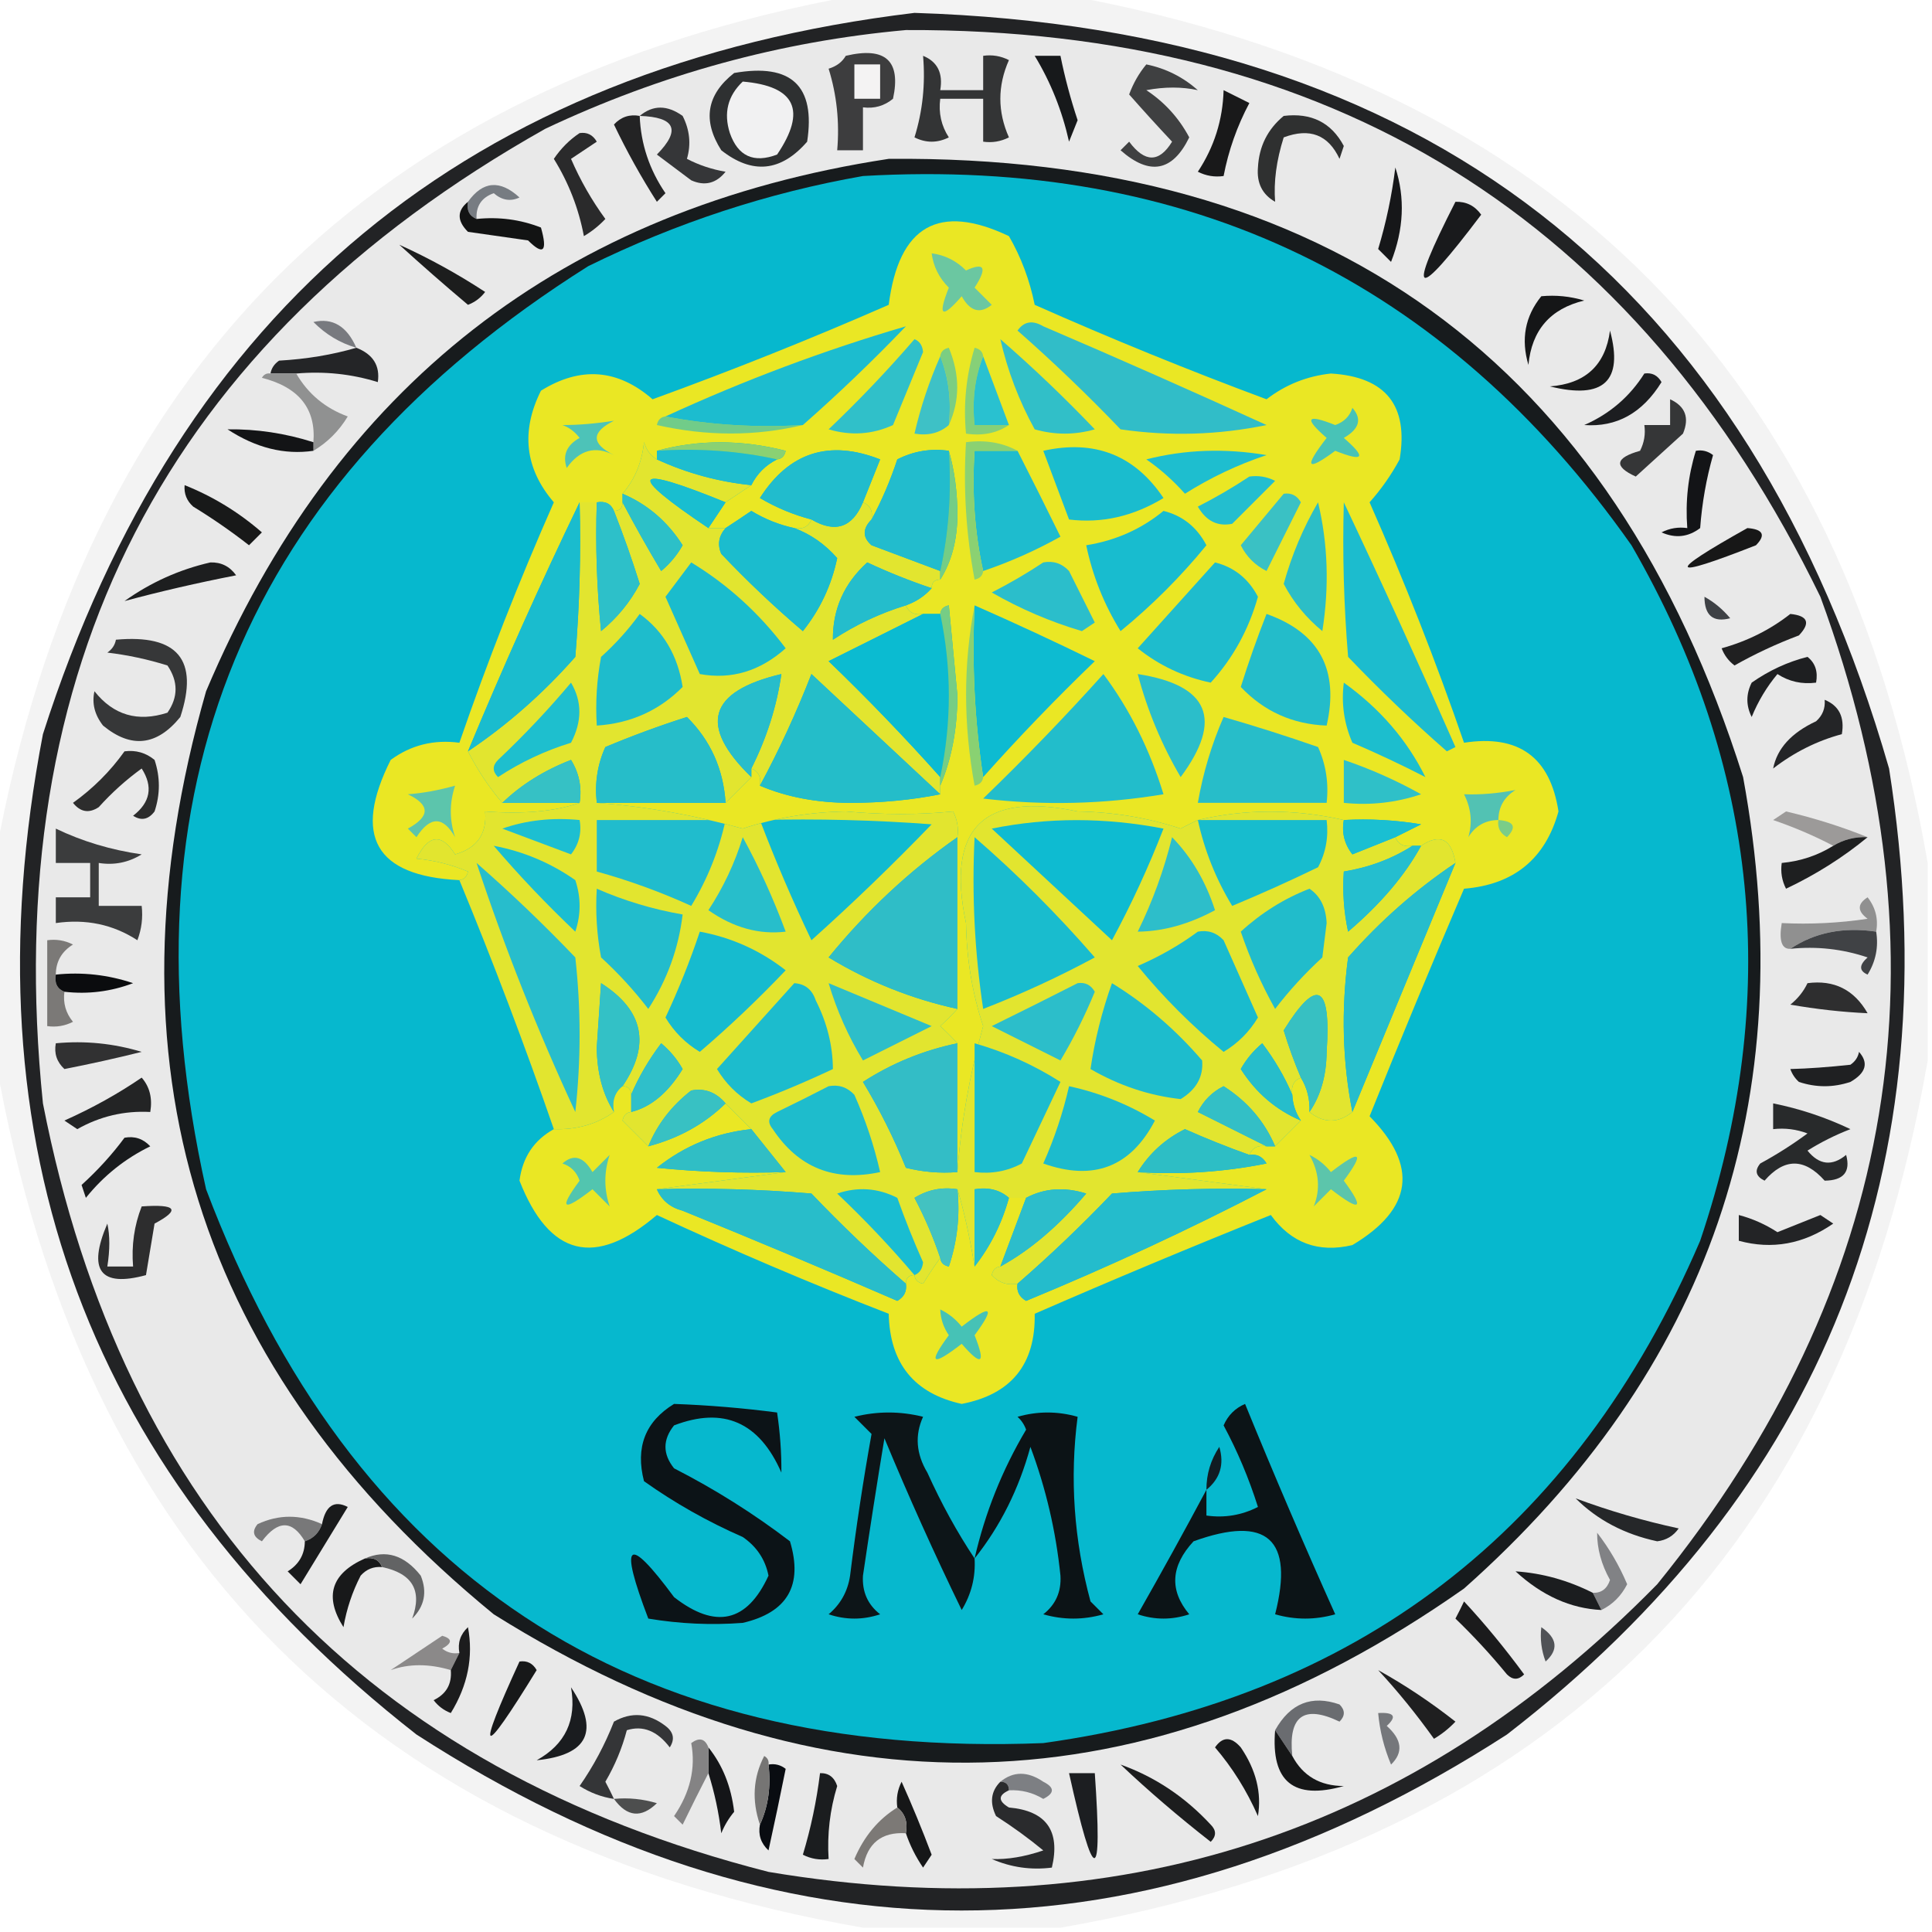 <?xml version="1.0" encoding="UTF-8"?>
<!DOCTYPE svg PUBLIC "-//W3C//DTD SVG 1.1//EN" "http://www.w3.org/Graphics/SVG/1.1/DTD/svg11.dtd">
<svg xmlns="http://www.w3.org/2000/svg" version="1.1" width="225px" height="225px" style="shape-rendering:geometricPrecision; text-rendering:geometricPrecision; image-rendering:optimizeQuality; fill-rule:evenodd; clip-rule:evenodd" xmlns:xlink="http://www.w3.org/1999/xlink">
<g><path style="opacity:0.958" fill="#f3f3f3" d="M 99.5,-0.5 C 107.833,-0.5 116.167,-0.5 124.5,-0.5C 181.291,9.957 214.624,43.624 224.5,100.5C 224.5,108.167 224.5,115.833 224.5,123.5C 214.5,180.833 180.833,214.5 123.5,224.5C 115.833,224.5 108.167,224.5 100.5,224.5C 43.165,214.498 9.498,180.831 -0.5,123.5C -0.5,115.5 -0.5,107.5 -0.5,99.5C 9.842,43.158 43.176,9.824 99.5,-0.5 Z"/></g>
<g><path style="opacity:1" fill="#222325" d="M 106.5,1.5 C 165.809,3.379 203.643,32.712 220,89.5C 227.31,135.928 212.476,173.428 175.5,202C 133.141,229.33 90.808,229.33 48.5,202C 10.318,172.131 -4.182,133.298 5,85.5C 20.909,35.751 54.742,7.751 106.5,1.5 Z"/></g>
<g><path style="opacity:1" fill="#e9e9e9" d="M 105.5,3.5 C 154.988,3.31 190.488,25.31 212,69.5C 227.427,111.524 221.094,149.857 193,184.5C 164.439,213.606 129.939,224.773 89.5,218C 42.48,205.98 14.314,176.147 5,128.5C -0.198,77.724 19.302,39.891 63.5,15C 76.95,8.641 90.95,4.807 105.5,3.5 Z"/></g>
<g><path style="opacity:1" fill="#2a2a2b" d="M 67.5,15.5 C 68.376,15.369 69.043,15.703 69.5,16.5C 68.5,17.167 67.5,17.833 66.5,18.5C 67.58,20.996 68.914,23.329 70.5,25.5C 69.758,26.287 68.925,26.953 68,27.5C 67.394,24.287 66.228,21.287 64.5,18.5C 65.34,17.265 66.34,16.265 67.5,15.5 Z"/></g>
<g><path style="opacity:1" fill="#2f3030" d="M 149.5,13.5 C 152.712,13.106 155.046,14.272 156.5,17C 156.333,17.5 156.167,18 156,18.5C 154.695,15.694 152.528,14.86 149.5,16C 148.652,18.671 148.319,21.171 148.5,23.5C 147.009,22.652 146.342,21.319 146.5,19.5C 146.628,17.045 147.628,15.045 149.5,13.5 Z"/></g>
<g><path style="opacity:1" fill="#19191a" d="M 142.5,10.5 C 143.473,10.987 144.473,11.487 145.5,12C 144.071,14.69 143.071,17.523 142.5,20.5C 141.448,20.649 140.448,20.483 139.5,20C 141.404,17.123 142.404,13.956 142.5,10.5 Z"/></g>
<g><path style="opacity:1" fill="#232324" d="M 74.5,13.5 C 74.629,16.766 75.629,19.766 77.5,22.5C 77.167,22.833 76.833,23.167 76.5,23.5C 74.644,20.591 72.977,17.591 71.5,14.5C 72.325,13.614 73.325,13.281 74.5,13.5 Z"/></g>
<g><path style="opacity:1" fill="#17191b" d="M 120.5,6.5 C 121.5,6.5 122.5,6.5 123.5,6.5C 124.011,9.028 124.678,11.528 125.5,14C 125.167,14.833 124.833,15.667 124.5,16.5C 123.695,12.9 122.362,9.567 120.5,6.5 Z"/></g>
<g><path style="opacity:1" fill="#353638" d="M 74.5,13.5 C 76.035,12.212 77.701,12.212 79.5,13.5C 80.33,15.135 80.497,16.802 80,18.5C 81.399,19.227 82.899,19.727 84.5,20C 83.407,21.365 82.074,21.699 80.5,21C 79.167,20 77.833,19 76.5,18C 79.319,15.131 78.652,13.631 74.5,13.5 Z"/></g>
<g><path style="opacity:1" fill="#2e3031" d="M 85.5,8.5 C 92.163,7.333 94.997,9.999 94,16.5C 90.952,20.009 87.619,20.343 84,17.5C 81.788,14.021 82.288,11.021 85.5,8.5 Z"/></g>
<g><path style="opacity:1" fill="#333435" d="M 107.5,6.5 C 109.176,7.183 109.843,8.517 109.5,10.5C 111.167,10.5 112.833,10.5 114.5,10.5C 114.5,9.167 114.5,7.833 114.5,6.5C 115.552,6.351 116.552,6.517 117.5,7C 116.167,10 116.167,13 117.5,16C 116.552,16.483 115.552,16.649 114.5,16.5C 114.5,14.833 114.5,13.167 114.5,11.5C 112.833,11.5 111.167,11.5 109.5,11.5C 109.286,13.144 109.62,14.644 110.5,16C 109.167,16.667 107.833,16.667 106.5,16C 107.451,12.943 107.784,9.777 107.5,6.5 Z"/></g>
<g><path style="opacity:1" fill="#3f4041" d="M 133.5,7.5 C 135.757,7.962 137.757,8.962 139.5,10.5C 137.634,10.098 135.634,10.098 133.5,10.5C 135.626,11.901 137.293,13.734 138.5,16C 136.555,19.984 133.888,20.484 130.5,17.5C 130.833,17.167 131.167,16.833 131.5,16.5C 133.332,18.957 134.999,18.957 136.5,16.5C 134.769,14.655 133.102,12.822 131.5,11C 131.978,9.697 132.645,8.531 133.5,7.5 Z"/></g>
<g><path style="opacity:1" fill="#f1f1f2" d="M 86.5,9.5 C 92.643,10.026 93.976,12.86 90.5,18C 87.782,19.033 85.949,18.2 85,15.5C 84.252,13.16 84.752,11.16 86.5,9.5 Z"/></g>
<g><path style="opacity:1" fill="#3d3d3e" d="M 98.5,6.5 C 103.123,5.408 104.956,7.075 104,11.5C 102.989,12.337 101.822,12.67 100.5,12.5C 100.5,14.167 100.5,15.833 100.5,17.5C 99.5,17.5 98.5,17.5 97.5,17.5C 97.784,14.223 97.451,11.057 96.5,8C 97.416,7.722 98.082,7.222 98.5,6.5 Z"/></g>
<g><path style="opacity:1" fill="#f4f3f3" d="M 99.5,7.5 C 100.5,7.5 101.5,7.5 102.5,7.5C 102.5,8.833 102.5,10.167 102.5,11.5C 101.5,11.5 100.5,11.5 99.5,11.5C 99.5,10.167 99.5,8.833 99.5,7.5 Z"/></g>
<g><path style="opacity:1" fill="#777c82" d="M 55.5,25.5 C 54.662,25.158 54.328,24.492 54.5,23.5C 56.228,21.076 58.228,20.91 60.5,23C 59.451,23.492 58.451,23.326 57.5,22.5C 56.081,23.005 55.415,24.005 55.5,25.5 Z"/></g>
<g><path style="opacity:1" fill="#161719" d="M 162.5,19.5 C 163.652,23.053 163.485,26.72 162,30.5C 161.5,30 161,29.5 160.5,29C 161.432,25.915 162.099,22.748 162.5,19.5 Z"/></g>
<g><path style="opacity:1" fill="#191a1c" d="M 169.5,23.5 C 170.756,23.461 171.756,23.961 172.5,25C 164.74,35.29 163.74,34.79 169.5,23.5 Z"/></g>
<g><path style="opacity:1" fill="#121313" d="M 54.5,23.5 C 54.328,24.492 54.662,25.158 55.5,25.5C 58.119,25.232 60.619,25.565 63,26.5C 63.788,29.287 63.288,29.787 61.5,28C 59.167,27.667 56.833,27.333 54.5,27C 53.209,25.708 53.209,24.542 54.5,23.5 Z"/></g>
<g><path style="opacity:1" fill="#1c1d1d" d="M 46.5,28.5 C 49.94,30.055 53.273,31.888 56.5,34C 55.975,34.692 55.308,35.192 54.5,35.5C 51.689,33.132 49.023,30.798 46.5,28.5 Z"/></g>
<g><path style="opacity:1" fill="#151617" d="M 179.5,34.5 C 181.199,34.34 182.866,34.507 184.5,35C 180.547,35.953 178.381,38.453 178,42.5C 177.109,39.502 177.609,36.836 179.5,34.5 Z"/></g>
<g><path style="opacity:1" fill="#787a7f" d="M 41.5,40.5 C 39.606,39.952 37.94,38.952 36.5,37.5C 38.733,36.984 40.4,37.984 41.5,40.5 Z"/></g>
<g><path style="opacity:1" fill="#242527" d="M 41.5,40.5 C 43.446,41.254 44.279,42.588 44,44.5C 40.943,43.55 37.777,43.216 34.5,43.5C 33.5,43.5 32.5,43.5 31.5,43.5C 31.611,42.883 31.944,42.383 32.5,42C 35.695,41.819 38.695,41.319 41.5,40.5 Z"/></g>
<g><path style="opacity:1" fill="#181919" d="M 187.5,38.5 C 189.087,44.389 186.754,46.555 180.5,45C 184.641,44.69 186.975,42.523 187.5,38.5 Z"/></g>
<g><path style="opacity:1" fill="#1c1d20" d="M 191.5,43.5 C 192.376,43.369 193.043,43.703 193.5,44.5C 191.276,48.104 188.276,49.77 184.5,49.5C 187.461,48.204 189.794,46.204 191.5,43.5 Z"/></g>
<g><path style="opacity:1" fill="#909191" d="M 31.5,43.5 C 32.5,43.5 33.5,43.5 34.5,43.5C 35.877,45.874 37.877,47.541 40.5,48.5C 39.479,50.188 38.145,51.521 36.5,52.5C 36.5,52.167 36.5,51.833 36.5,51.5C 36.809,47.596 34.809,45.096 30.5,44C 30.728,43.601 31.062,43.435 31.5,43.5 Z"/></g>
<g><path style="opacity:1" fill="#353637" d="M 194.5,46.5 C 196.273,47.314 196.773,48.648 196,50.5C 194.167,52.167 192.333,53.833 190.5,55.5C 187.919,54.32 188.086,53.32 191,52.5C 191.483,51.552 191.649,50.552 191.5,49.5C 192.5,49.5 193.5,49.5 194.5,49.5C 194.5,48.5 194.5,47.5 194.5,46.5 Z"/></g>
<g><path style="opacity:1" fill="#131416" d="M 36.5,51.5 C 36.5,51.833 36.5,52.167 36.5,52.5C 33.124,52.991 29.79,52.158 26.5,50C 29.878,49.953 33.211,50.453 36.5,51.5 Z"/></g>
<g><path style="opacity:1" fill="#131417" d="M 197.5,52.5 C 198.239,52.369 198.906,52.536 199.5,53C 198.718,55.74 198.218,58.574 198,61.5C 196.612,62.554 195.112,62.72 193.5,62C 194.448,61.517 195.448,61.35 196.5,61.5C 196.264,58.392 196.597,55.392 197.5,52.5 Z"/></g>
<g><path style="opacity:1" fill="#181919" d="M 21.5,56.5 C 24.806,57.82 27.806,59.654 30.5,62C 30,62.5 29.5,63 29,63.5C 26.921,61.877 24.754,60.377 22.5,59C 21.748,58.329 21.414,57.496 21.5,56.5 Z"/></g>
<g><path style="opacity:1" fill="#171717" d="M 203.5,61.5 C 205.337,61.639 205.67,62.306 204.5,63.5C 194.25,67.529 193.917,66.863 203.5,61.5 Z"/></g>
<g><path style="opacity:1" fill="#1d1e1f" d="M 24.5,65.5 C 25.756,65.461 26.756,65.961 27.5,67C 22.985,67.882 18.651,68.882 14.5,70C 17.552,67.827 20.885,66.327 24.5,65.5 Z"/></g>
<g><path style="opacity:1" fill="#3e4145" d="M 198.5,69.5 C 199.627,70.122 200.627,70.955 201.5,72C 199.511,72.519 198.511,71.686 198.5,69.5 Z"/></g>
<g><path style="opacity:1" fill="#202021" d="M 208.5,71.5 C 210.549,71.706 210.883,72.539 209.5,74C 206.898,74.977 204.398,76.144 202,77.5C 201.308,76.975 200.808,76.308 200.5,75.5C 203.502,74.666 206.168,73.332 208.5,71.5 Z"/></g>
<g><path style="opacity:1" fill="#1e1f21" d="M 210.5,76.5 C 211.404,77.209 211.737,78.209 211.5,79.5C 209.856,79.713 208.356,79.38 207,78.5C 205.748,80.001 204.748,81.668 204,83.5C 203.333,82.167 203.333,80.833 204,79.5C 206.045,78.073 208.212,77.073 210.5,76.5 Z"/></g>
<g><path style="opacity:1" fill="#363738" d="M 13.5,74.5 C 20.693,73.847 23.193,76.847 21,83.5C 18.271,86.864 15.271,87.197 12,84.5C 11.018,83.241 10.685,81.908 11,80.5C 13.21,83.29 16.044,84.123 19.5,83C 20.76,81.186 20.76,79.353 19.5,77.5C 17.224,76.787 14.891,76.287 12.5,76C 13.056,75.617 13.389,75.117 13.5,74.5 Z"/></g>
<g><path style="opacity:1" fill="#242527" d="M 212.5,81.5 C 214.176,82.183 214.843,83.517 214.5,85.5C 211.619,86.274 208.952,87.607 206.5,89.5C 206.956,87.173 208.623,85.339 211.5,84C 212.252,83.329 212.586,82.496 212.5,81.5 Z"/></g>
<g><path style="opacity:1" fill="#2d2d2d" d="M 14.5,87.5 C 15.822,87.33 16.989,87.663 18,88.5C 18.667,90.5 18.667,92.5 18,94.5C 17.282,95.451 16.449,95.617 15.5,95C 17.515,93.445 17.849,91.611 16.5,89.5C 14.684,90.815 13.018,92.315 11.5,94C 10.365,94.749 9.365,94.583 8.5,93.5C 10.854,91.812 12.854,89.812 14.5,87.5 Z"/></g>
<g><path style="opacity:1" fill="#9c9a99" d="M 217.5,97.5 C 216.041,97.433 214.708,97.766 213.5,98.5C 211.333,97.359 209,96.359 206.5,95.5C 207,95.167 207.5,94.833 208,94.5C 211.356,95.29 214.523,96.29 217.5,97.5 Z"/></g>
<g><path style="opacity:1" fill="#3b3c3d" d="M 6.5,96.5 C 9.586,97.985 12.919,98.985 16.5,99.5C 14.955,100.452 13.288,100.785 11.5,100.5C 11.5,102.167 11.5,103.833 11.5,105.5C 13.167,105.5 14.833,105.5 16.5,105.5C 16.657,106.873 16.49,108.207 16,109.5C 13.174,107.66 10.007,106.994 6.5,107.5C 6.5,106.5 6.5,105.5 6.5,104.5C 7.833,104.5 9.167,104.5 10.5,104.5C 10.5,103.167 10.5,101.833 10.5,100.5C 9.167,100.5 7.833,100.5 6.5,100.5C 6.5,99.167 6.5,97.833 6.5,96.5 Z"/></g>
<g><path style="opacity:1" fill="#1e1f20" d="M 217.5,97.5 C 214.651,99.85 211.485,101.85 208,103.5C 207.517,102.552 207.351,101.552 207.5,100.5C 209.685,100.296 211.685,99.63 213.5,98.5C 214.708,97.766 216.041,97.433 217.5,97.5 Z"/></g>
<g><path style="opacity:1" fill="#909090" d="M 218.5,108.5 C 214.671,107.931 211.337,108.598 208.5,110.5C 207.493,110.548 207.16,109.548 207.5,107.5C 210.85,107.665 214.183,107.498 217.5,107C 216.289,106.107 216.289,105.274 217.5,104.5C 218.429,105.689 218.762,107.022 218.5,108.5 Z"/></g>
<g><path style="opacity:1" fill="#404245" d="M 218.5,108.5 C 218.785,110.288 218.452,111.955 217.5,113.5C 216.494,113.062 216.494,112.396 217.5,111.5C 214.572,110.516 211.572,110.183 208.5,110.5C 211.337,108.598 214.671,107.931 218.5,108.5 Z"/></g>
<g><path style="opacity:1" fill="#7b7977" d="M 6.5,113.5 C 6.328,114.492 6.662,115.158 7.5,115.5C 7.33,116.822 7.663,117.989 8.5,119C 7.552,119.483 6.552,119.649 5.5,119.5C 5.5,116.167 5.5,112.833 5.5,109.5C 6.552,109.351 7.552,109.517 8.5,110C 7.177,110.816 6.511,111.983 6.5,113.5 Z"/></g>
<g><path style="opacity:1" fill="#0b0c0e" d="M 6.5,113.5 C 9.572,113.183 12.572,113.516 15.5,114.5C 12.914,115.48 10.247,115.813 7.5,115.5C 6.662,115.158 6.328,114.492 6.5,113.5 Z"/></g>
<g><path style="opacity:1" fill="#2e2e2f" d="M 210.5,114.5 C 213.599,114.092 215.933,115.259 217.5,118C 214.561,117.868 211.561,117.535 208.5,117C 209.381,116.292 210.047,115.458 210.5,114.5 Z"/></g>
<g><path style="opacity:1" fill="#313132" d="M 6.5,121.5 C 9.898,121.18 13.232,121.513 16.5,122.5C 13.503,123.248 10.503,123.915 7.5,124.5C 6.614,123.675 6.281,122.675 6.5,121.5 Z"/></g>
<g><path style="opacity:1" fill="#1f2022" d="M 216.5,122.5 C 217.645,123.793 217.311,124.959 215.5,126C 213.5,126.667 211.5,126.667 209.5,126C 209.043,125.586 208.709,125.086 208.5,124.5C 210.57,124.448 212.903,124.281 215.5,124C 216.056,123.617 216.389,123.117 216.5,122.5 Z"/></g>
<g><path style="opacity:1" fill="#232425" d="M 16.5,125.5 C 17.434,126.568 17.768,127.901 17.5,129.5C 14.472,129.339 11.639,130.006 9,131.5C 8.5,131.167 8,130.833 7.5,130.5C 10.746,129.049 13.746,127.382 16.5,125.5 Z"/></g>
<g><path style="opacity:1" fill="#171b1d" d="M 103.5,18.5 C 154.517,18.038 187.683,42.038 203,90.5C 209.924,128.143 199.091,159.643 170.5,185C 133.484,211.001 95.817,212.001 57.5,188C 22.803,159.573 11.637,123.74 24,80.5C 39.023,44.963 65.522,24.297 103.5,18.5 Z"/></g>
<g><path style="opacity:1" fill="#06b8ce" d="M 100.5,20.5 C 138.422,18.293 168.256,32.626 190,63.5C 204.876,89.228 207.542,116.228 198,144.5C 183.448,178.392 157.948,197.892 121.5,203C 73.478,204.909 40.977,183.409 24,138.5C 13.64,92.072 28.474,56.239 68.5,31C 78.78,25.939 89.447,22.439 100.5,20.5 Z"/></g>
<g><path style="opacity:1" fill="#e2e52f" d="M 76.5,53.5 C 79.991,55.108 83.658,56.108 87.5,56.5C 86.5,57.167 85.5,57.833 84.5,58.5C 73.535,54.027 72.869,55.027 82.5,61.5C 83.167,61.5 83.833,61.5 84.5,61.5C 83.697,62.423 83.53,63.423 84,64.5C 87.016,67.683 90.182,70.683 93.5,73.5C 95.5,70.999 96.833,68.166 97.5,65C 96.079,63.377 94.412,62.211 92.5,61.5C 93.492,61.672 94.158,61.338 94.5,60.5C 97.267,62.116 99.267,61.449 100.5,58.5C 101.338,58.842 101.672,59.508 101.5,60.5C 100.438,61.575 100.438,62.575 101.5,63.5C 104.188,64.513 106.854,65.513 109.5,66.5C 109.5,66.833 109.5,67.167 109.5,67.5C 108.833,67.5 108.5,67.833 108.5,68.5C 105.965,67.651 103.465,66.651 101,65.5C 98.3,67.946 96.967,70.946 97,74.5C 99.663,72.751 102.497,71.418 105.5,70.5C 105.842,71.338 106.508,71.672 107.5,71.5C 103.894,73.303 100.227,75.136 96.5,77C 101.037,81.369 105.37,85.869 109.5,90.5C 109.5,90.833 109.5,91.167 109.5,91.5C 109.5,91.833 109.5,92.167 109.5,92.5C 104.52,87.855 99.52,83.188 94.5,78.5C 92.73,83.035 90.73,87.368 88.5,91.5C 88.672,90.508 88.338,89.842 87.5,89.5C 89.285,85.954 90.452,82.288 91,78.5C 82.484,80.51 81.317,84.51 87.5,90.5C 86.5,91.5 85.5,92.5 84.5,93.5C 84.246,89.558 82.746,86.225 80,83.5C 76.779,84.528 73.612,85.694 70.5,87C 69.577,89.041 69.244,91.207 69.5,93.5C 75.201,93.924 80.867,94.924 86.5,96.5C 90.312,95.238 94.312,94.571 98.5,94.5C 102.874,94.898 107.04,94.898 111,94.5C 111.483,95.448 111.649,96.448 111.5,97.5C 105.912,101.417 100.912,106.084 96.5,111.5C 101.164,114.332 106.164,116.332 111.5,117.5C 110.909,118.151 110.243,118.818 109.5,119.5C 110.243,120.182 110.909,120.849 111.5,121.5C 107.554,122.315 103.887,123.815 100.5,126C 102.438,129.209 104.105,132.543 105.5,136C 107.473,136.495 109.473,136.662 111.5,136.5C 111.924,130.799 112.924,125.133 114.5,119.5C 113.238,115.687 112.571,111.687 112.5,107.5C 110.167,96.5 114.5,92.167 125.5,94.5C 129.687,94.571 133.687,95.238 137.5,96.5C 138.183,96.137 138.85,95.804 139.5,95.5C 145.067,94.196 150.734,94.196 156.5,95.5C 156.238,96.978 156.571,98.311 157.5,99.5C 159.195,98.826 160.862,98.159 162.5,97.5C 162.842,98.338 163.508,98.672 164.5,98.5C 162.11,100.02 159.443,101.02 156.5,101.5C 156.337,103.857 156.503,106.19 157,108.5C 160.786,105.278 163.62,101.944 165.5,98.5C 167.709,97.024 169.042,97.691 169.5,100.5C 164.928,103.563 160.761,107.23 157,111.5C 156.181,117.681 156.347,123.681 157.5,129.5C 155.833,130.833 154.167,130.833 152.5,129.5C 153.805,127.603 154.471,125.269 154.5,122.5C 155.035,114.603 153.368,113.77 149.5,120C 150.077,121.9 150.744,123.733 151.5,125.5C 150.662,125.842 150.328,126.508 150.5,127.5C 149.625,125.432 148.459,123.432 147,121.5C 145.978,122.354 145.145,123.354 144.5,124.5C 146.259,127.266 148.593,129.266 151.5,130.5C 150.5,131.5 149.5,132.5 148.5,133.5C 147.266,130.593 145.266,128.259 142.5,126.5C 141.167,127.167 140.167,128.167 139.5,129.5C 142.25,130.875 144.916,132.208 147.5,133.5C 146.508,133.328 145.842,133.662 145.5,134.5C 142.989,133.606 140.489,132.606 138,131.5C 135.684,132.65 133.85,134.317 132.5,136.5C 137.5,137.167 142.5,137.833 147.5,138.5C 141.491,138.334 135.491,138.501 129.5,139C 125.964,142.704 122.298,146.204 118.5,149.5C 117.325,149.719 116.325,149.386 115.5,148.5C 115.624,147.893 115.957,147.56 116.5,147.5C 119.944,145.62 123.278,142.786 126.5,139C 123.961,138.204 121.628,138.371 119.5,139.5C 118.833,139.5 118.167,139.5 117.5,139.5C 116.432,138.566 115.099,138.232 113.5,138.5C 113.5,141.5 113.5,144.5 113.5,147.5C 112.909,143.909 112.243,140.909 111.5,138.5C 109.712,138.215 108.045,138.548 106.5,139.5C 107.702,141.78 108.702,144.114 109.5,146.5C 108.842,147.398 108.176,148.398 107.5,149.5C 106.893,149.376 106.56,149.043 106.5,148.5C 105.833,148.5 105.5,148.833 105.5,149.5C 101.702,146.204 98.036,142.704 94.5,139C 88.509,138.501 82.509,138.334 76.5,138.5C 81.5,137.833 86.5,137.167 91.5,136.5C 90.167,134.833 88.833,133.167 87.5,131.5C 86.5,130.5 85.5,129.5 84.5,128.5C 83.399,127.2 82.066,126.7 80.5,127C 78.21,128.777 76.543,130.944 75.5,133.5C 74.548,132.548 73.548,131.548 72.5,130.5C 72.624,129.893 72.957,129.56 73.5,129.5C 75.8,128.934 77.8,127.267 79.5,124.5C 78.855,123.354 78.022,122.354 77,121.5C 75.541,123.432 74.375,125.432 73.5,127.5C 73.5,126.833 73.167,126.5 72.5,126.5C 75.788,121.651 74.955,117.651 70,114.5C 69.833,117 69.667,119.5 69.5,122C 69.525,124.929 70.191,127.429 71.5,129.5C 69.486,130.924 67.152,131.59 64.5,131.5C 61.118,121.734 57.451,112.067 53.5,102.5C 54.043,102.44 54.376,102.107 54.5,101.5C 52.577,100.692 50.577,100.192 48.5,100C 49.917,97.174 51.417,97.007 53,99.5C 55.556,98.781 56.723,97.114 56.5,94.5C 60.949,94.836 64.615,94.503 67.5,93.5C 67.785,91.712 67.452,90.045 66.5,88.5C 63.358,89.72 60.691,91.387 58.5,93.5C 56.972,91.721 55.638,89.721 54.5,87.5C 59.072,84.437 63.239,80.77 67,76.5C 67.499,70.509 67.666,64.509 67.5,58.5C 68.167,58.5 68.833,58.5 69.5,58.5C 69.334,63.511 69.501,68.511 70,73.5C 71.892,71.946 73.392,70.112 74.5,68C 73.591,65.105 72.591,62.272 71.5,59.5C 72.167,59.5 72.5,59.167 72.5,58.5C 73.895,61.142 75.395,63.809 77,66.5C 78.022,65.646 78.855,64.646 79.5,63.5C 77.741,60.734 75.407,58.734 72.5,57.5C 73.93,55.845 74.763,53.845 75,51.5C 75.278,52.416 75.778,53.083 76.5,53.5 Z"/></g>
<g><path style="opacity:1" fill="#33bdc6" d="M 111.5,121.5 C 111.5,126.5 111.5,131.5 111.5,136.5C 109.473,136.662 107.473,136.495 105.5,136C 104.105,132.543 102.438,129.209 100.5,126C 103.887,123.815 107.554,122.315 111.5,121.5 Z"/></g>
<g><path style="opacity:1" fill="#2fbfca" d="M 73.5,129.5 C 73.5,128.833 73.5,128.167 73.5,127.5C 74.375,125.432 75.541,123.432 77,121.5C 78.022,122.354 78.855,123.354 79.5,124.5C 77.8,127.267 75.8,128.934 73.5,129.5 Z"/></g>
<g><path style="opacity:1" fill="#2dbec9" d="M 96.5,114.5 C 100.487,116.159 104.487,117.826 108.5,119.5C 105.842,120.829 103.176,122.162 100.5,123.5C 98.781,120.677 97.447,117.677 96.5,114.5 Z"/></g>
<g><path style="opacity:1" fill="#1cbccd" d="M 92.5,114.5 C 93.75,114.577 94.583,115.244 95,116.5C 96.314,119.089 96.981,121.756 97,124.5C 93.906,125.962 90.739,127.296 87.5,128.5C 85.833,127.5 84.5,126.167 83.5,124.5C 86.522,121.147 89.522,117.813 92.5,114.5 Z"/></g>
<g><path style="opacity:1" fill="#33c1c6" d="M 72.5,126.5 C 71.596,127.209 71.263,128.209 71.5,129.5C 70.191,127.429 69.525,124.929 69.5,122C 69.667,119.5 69.833,117 70,114.5C 74.955,117.651 75.788,121.651 72.5,126.5 Z"/></g>
<g><path style="opacity:1" fill="#16bbcf" d="M 81.5,108.5 C 85.198,109.182 88.531,110.682 91.5,113C 88.318,116.349 84.985,119.516 81.5,122.5C 79.833,121.5 78.5,120.167 77.5,118.5C 79.035,115.222 80.369,111.889 81.5,108.5 Z"/></g>
<g><path style="opacity:1" fill="#27bdcc" d="M 55.5,100.5 C 59.464,103.963 63.298,107.63 67,111.5C 67.667,117.5 67.667,123.5 67,129.5C 62.612,120.056 58.778,110.389 55.5,100.5 Z"/></g>
<g><path style="opacity:1" fill="#22bccc" d="M 69.5,103.5 C 72.704,104.901 76.037,105.901 79.5,106.5C 79.027,110.452 77.694,114.119 75.5,117.5C 73.851,115.35 72.018,113.35 70,111.5C 69.503,108.854 69.336,106.187 69.5,103.5 Z"/></g>
<g><path style="opacity:1" fill="#1abed1" d="M 57.5,98.5 C 60.945,99.149 64.111,100.482 67,102.5C 67.667,104.5 67.667,106.5 67,108.5C 63.58,105.251 60.413,101.917 57.5,98.5 Z"/></g>
<g><path style="opacity:1" fill="#2fbdc7" d="M 111.5,97.5 C 111.5,104.167 111.5,110.833 111.5,117.5C 106.164,116.332 101.164,114.332 96.5,111.5C 100.912,106.084 105.912,101.417 111.5,97.5 Z"/></g>
<g><path style="opacity:1" fill="#27becb" d="M 86.5,97.5 C 88.391,100.957 90.058,104.624 91.5,108.5C 88.402,108.869 85.402,108.036 82.5,106C 84.249,103.337 85.582,100.503 86.5,97.5 Z"/></g>
<g><path style="opacity:1" fill="#10bbd0" d="M 88.5,95.5 C 95.175,95.334 101.842,95.5 108.5,96C 103.985,100.682 99.319,105.182 94.5,109.5C 92.302,104.901 90.302,100.234 88.5,95.5 Z"/></g>
<g><path style="opacity:1" fill="#20bccd" d="M 69.5,95.5 C 74.5,95.5 79.5,95.5 84.5,95.5C 83.734,99.035 82.401,102.369 80.5,105.5C 76.91,103.868 73.243,102.534 69.5,101.5C 69.5,99.5 69.5,97.5 69.5,95.5 Z"/></g>
<g><path style="opacity:1" fill="#eae724" d="M 64.5,131.5 C 67.152,131.59 69.486,130.924 71.5,129.5C 71.263,128.209 71.596,127.209 72.5,126.5C 73.167,126.5 73.5,126.833 73.5,127.5C 73.5,128.167 73.5,128.833 73.5,129.5C 72.957,129.56 72.624,129.893 72.5,130.5C 73.548,131.548 74.548,132.548 75.5,133.5C 79.065,132.558 82.065,130.891 84.5,128.5C 85.5,129.5 86.5,130.5 87.5,131.5C 83.393,131.925 79.726,133.425 76.5,136C 81.489,136.499 86.489,136.666 91.5,136.5C 86.5,137.167 81.5,137.833 76.5,138.5C 77.058,139.79 78.058,140.623 79.5,141C 87.874,144.402 96.207,147.902 104.5,151.5C 105.298,151.043 105.631,150.376 105.5,149.5C 105.5,148.833 105.833,148.5 106.5,148.5C 106.56,149.043 106.893,149.376 107.5,149.5C 108.176,148.398 108.842,147.398 109.5,146.5C 109.56,147.043 109.893,147.376 110.5,147.5C 111.484,144.572 111.817,141.572 111.5,138.5C 112.243,140.909 112.909,143.909 113.5,147.5C 115.343,145.147 116.677,142.48 117.5,139.5C 118.167,139.5 118.833,139.5 119.5,139.5C 118.501,142.162 117.501,144.828 116.5,147.5C 115.957,147.56 115.624,147.893 115.5,148.5C 116.325,149.386 117.325,149.719 118.5,149.5C 118.369,150.376 118.702,151.043 119.5,151.5C 129.14,147.524 138.474,143.191 147.5,138.5C 142.5,137.833 137.5,137.167 132.5,136.5C 137.544,136.827 142.544,136.494 147.5,135.5C 147.043,134.702 146.376,134.369 145.5,134.5C 145.842,133.662 146.508,133.328 147.5,133.5C 147.833,133.5 148.167,133.5 148.5,133.5C 149.5,132.5 150.5,131.5 151.5,130.5C 150.89,129.609 150.557,128.609 150.5,127.5C 150.328,126.508 150.662,125.842 151.5,125.5C 152.234,126.708 152.567,128.041 152.5,129.5C 154.167,130.833 155.833,130.833 157.5,129.5C 161.5,119.833 165.5,110.167 169.5,100.5C 169.042,97.691 167.709,97.024 165.5,98.5C 165.167,98.5 164.833,98.5 164.5,98.5C 163.508,98.672 162.842,98.338 162.5,97.5C 163.473,97.013 164.473,96.513 165.5,96C 162.518,95.502 159.518,95.335 156.5,95.5C 150.734,94.196 145.067,94.196 139.5,95.5C 138.85,95.804 138.183,96.137 137.5,96.5C 133.687,95.238 129.687,94.571 125.5,94.5C 114.5,92.167 110.167,96.5 112.5,107.5C 112.571,111.687 113.238,115.687 114.5,119.5C 112.924,125.133 111.924,130.799 111.5,136.5C 111.5,131.5 111.5,126.5 111.5,121.5C 110.909,120.849 110.243,120.182 109.5,119.5C 110.243,118.818 110.909,118.151 111.5,117.5C 111.5,110.833 111.5,104.167 111.5,97.5C 111.649,96.448 111.483,95.448 111,94.5C 107.04,94.898 102.874,94.898 98.5,94.5C 94.312,94.571 90.312,95.238 86.5,96.5C 80.867,94.924 75.201,93.924 69.5,93.5C 74.5,93.5 79.5,93.5 84.5,93.5C 85.5,92.5 86.5,91.5 87.5,90.5C 87.5,90.167 87.5,89.833 87.5,89.5C 88.338,89.842 88.672,90.508 88.5,91.5C 91.598,92.821 95.098,93.488 99,93.5C 102.683,93.499 106.183,93.165 109.5,92.5C 109.5,92.167 109.5,91.833 109.5,91.5C 110.821,88.402 111.488,84.902 111.5,81C 111.167,77.5 110.833,74 110.5,70.5C 109.893,70.624 109.56,70.957 109.5,71.5C 108.833,71.5 108.167,71.5 107.5,71.5C 106.508,71.672 105.842,71.338 105.5,70.5C 106.71,70.068 107.71,69.401 108.5,68.5C 108.5,67.833 108.833,67.5 109.5,67.5C 110.809,65.429 111.475,62.929 111.5,60C 111.497,57.31 111.164,54.81 110.5,52.5C 108.396,52.201 106.396,52.534 104.5,53.5C 103.67,56.016 102.67,58.35 101.5,60.5C 101.672,59.508 101.338,58.842 100.5,58.5C 101.159,56.862 101.826,55.196 102.5,53.5C 96.563,51.172 91.896,52.672 88.5,58C 90.407,59.122 92.407,59.955 94.5,60.5C 94.158,61.338 93.492,61.672 92.5,61.5C 90.742,61.123 89.075,60.456 87.5,59.5C 86.482,60.193 85.482,60.859 84.5,61.5C 83.833,61.5 83.167,61.5 82.5,61.5C 83.167,60.5 83.833,59.5 84.5,58.5C 85.5,57.833 86.5,57.167 87.5,56.5C 88.167,55.167 89.167,54.167 90.5,53.5C 91.043,53.44 91.376,53.107 91.5,52.5C 86.348,51.186 81.348,51.186 76.5,52.5C 76.5,52.833 76.5,53.167 76.5,53.5C 75.778,53.083 75.278,52.416 75,51.5C 74.763,53.845 73.93,55.845 72.5,57.5C 72.5,57.833 72.5,58.167 72.5,58.5C 72.5,59.167 72.167,59.5 71.5,59.5C 71.158,58.662 70.492,58.328 69.5,58.5C 68.833,58.5 68.167,58.5 67.5,58.5C 62.928,67.984 58.594,77.651 54.5,87.5C 55.638,89.721 56.972,91.721 58.5,93.5C 61.5,93.5 64.5,93.5 67.5,93.5C 64.615,94.503 60.949,94.836 56.5,94.5C 56.723,97.114 55.556,98.781 53,99.5C 51.417,97.007 49.917,97.174 48.5,100C 50.577,100.192 52.577,100.692 54.5,101.5C 54.376,102.107 54.043,102.44 53.5,102.5C 43.716,102.03 41.049,97.363 45.5,88.5C 47.851,86.771 50.518,86.104 53.5,86.5C 56.765,77.044 60.431,67.711 64.5,58.5C 61.134,54.572 60.634,50.238 63,45.5C 67.61,42.636 71.944,42.97 76,46.5C 85.286,43.127 94.453,39.46 103.5,35.5C 104.673,26.285 109.34,23.618 117.5,27.5C 118.919,29.959 119.919,32.625 120.5,35.5C 129.391,39.446 138.391,43.113 147.5,46.5C 149.706,44.801 152.206,43.801 155,43.5C 161.393,43.89 164.059,47.223 163,53.5C 162.028,55.305 160.861,56.972 159.5,58.5C 163.568,67.711 167.235,77.044 170.5,86.5C 176.865,85.512 180.531,88.178 181.5,94.5C 179.968,100.026 176.301,103.026 170.5,103.5C 166.736,112.293 163.069,121.126 159.5,130C 165.21,135.792 164.544,140.792 157.5,145C 153.549,145.941 150.383,144.774 148,141.5C 138.776,145.195 129.609,149.029 120.5,153C 120.612,158.887 117.779,162.387 112,163.5C 106.461,162.281 103.628,158.781 103.5,153C 94.377,149.459 85.377,145.626 76.5,141.5C 69.293,147.659 63.96,146.325 60.5,137.5C 60.852,134.783 62.185,132.783 64.5,131.5 Z"/></g>
<g><path style="opacity:1" fill="#38c1c3" d="M 84.5,128.5 C 82.065,130.891 79.065,132.558 75.5,133.5C 76.543,130.944 78.21,128.777 80.5,127C 82.066,126.7 83.399,127.2 84.5,128.5 Z"/></g>
<g><path style="opacity:1" fill="#33bfc6" d="M 148.5,133.5 C 148.167,133.5 147.833,133.5 147.5,133.5C 144.916,132.208 142.25,130.875 139.5,129.5C 140.167,128.167 141.167,127.167 142.5,126.5C 145.266,128.259 147.266,130.593 148.5,133.5 Z"/></g>
<g><path style="opacity:1" fill="#1cbbcd" d="M 124.5,126.5 C 128.035,127.265 131.369,128.599 134.5,130.5C 131.674,135.913 127.341,137.579 121.5,135.5C 122.801,132.573 123.801,129.573 124.5,126.5 Z"/></g>
<g><path style="opacity:1" fill="#1ebccc" d="M 96.5,126.5 C 97.675,126.281 98.675,126.614 99.5,127.5C 100.801,130.427 101.801,133.427 102.5,136.5C 97.145,137.655 92.978,135.988 90,131.5C 89.312,130.668 89.479,130.002 90.5,129.5C 92.604,128.481 94.604,127.481 96.5,126.5 Z"/></g>
<g><path style="opacity:1" fill="#26bdcb" d="M 150.5,127.5 C 150.557,128.609 150.89,129.609 151.5,130.5C 148.593,129.266 146.259,127.266 144.5,124.5C 145.145,123.354 145.978,122.354 147,121.5C 148.459,123.432 149.625,125.432 150.5,127.5 Z"/></g>
<g><path style="opacity:1" fill="#1cbcce" d="M 113.5,121.5 C 117.053,122.517 120.386,124.017 123.5,126C 122.004,129.149 120.504,132.316 119,135.5C 117.301,136.406 115.467,136.739 113.5,136.5C 113.5,131.5 113.5,126.5 113.5,121.5 Z"/></g>
<g><path style="opacity:1" fill="#37c0c2" d="M 152.5,129.5 C 152.567,128.041 152.234,126.708 151.5,125.5C 150.744,123.733 150.077,121.9 149.5,120C 153.368,113.77 155.035,114.603 154.5,122.5C 154.471,125.269 153.805,127.603 152.5,129.5 Z"/></g>
<g><path style="opacity:1" fill="#1dbccd" d="M 129.5,114.5 C 133.402,116.893 136.902,119.893 140,123.5C 140.163,125.387 139.329,126.887 137.5,128C 133.834,127.597 130.334,126.43 127,124.5C 127.484,121.161 128.317,117.827 129.5,114.5 Z"/></g>
<g><path style="opacity:1" fill="#2cbeca" d="M 125.5,114.5 C 126.376,114.369 127.043,114.702 127.5,115.5C 126.352,118.289 125.019,120.956 123.5,123.5C 120.824,122.162 118.158,120.829 115.5,119.5C 118.927,117.816 122.261,116.149 125.5,114.5 Z"/></g>
<g><path style="opacity:1" fill="#19bbce" d="M 139.5,108.5 C 140.675,108.281 141.675,108.614 142.5,109.5C 143.833,112.5 145.167,115.5 146.5,118.5C 145.5,120.167 144.167,121.5 142.5,122.5C 138.833,119.5 135.5,116.167 132.5,112.5C 135.05,111.396 137.383,110.063 139.5,108.5 Z"/></g>
<g><path style="opacity:1" fill="#26bdcc" d="M 169.5,100.5 C 165.5,110.167 161.5,119.833 157.5,129.5C 156.347,123.681 156.181,117.681 157,111.5C 160.761,107.23 164.928,103.563 169.5,100.5 Z"/></g>
<g><path style="opacity:1" fill="#21bccb" d="M 152.5,103.5 C 153.748,104.334 154.415,105.667 154.5,107.5C 154.333,108.833 154.167,110.167 154,111.5C 151.982,113.35 150.149,115.35 148.5,117.5C 146.897,114.627 145.564,111.627 144.5,108.5C 146.892,106.309 149.558,104.642 152.5,103.5 Z"/></g>
<g><path style="opacity:1" fill="#24becf" d="M 164.5,98.5 C 164.833,98.5 165.167,98.5 165.5,98.5C 163.62,101.944 160.786,105.278 157,108.5C 156.503,106.19 156.337,103.857 156.5,101.5C 159.443,101.02 162.11,100.02 164.5,98.5 Z"/></g>
<g><path style="opacity:1" fill="#2dbeca" d="M 136.5,97.5 C 138.753,99.817 140.42,102.65 141.5,106C 138.465,107.637 135.465,108.47 132.5,108.5C 134.234,104.963 135.568,101.296 136.5,97.5 Z"/></g>
<g><path style="opacity:1" fill="#19bcce" d="M 113.5,97.5 C 118.479,101.812 123.146,106.479 127.5,111.5C 123.317,113.757 118.984,115.757 114.5,117.5C 113.503,110.866 113.17,104.2 113.5,97.5 Z"/></g>
<g><path style="opacity:1" fill="#7acd88" d="M 174.5,95.5 C 176.337,95.639 176.67,96.306 175.5,97.5C 174.702,97.043 174.369,96.376 174.5,95.5 Z"/></g>
<g><path style="opacity:1" fill="#17bcce" d="M 139.5,95.5 C 144.5,95.5 149.5,95.5 154.5,95.5C 154.739,97.467 154.406,99.3 153.5,101C 150.209,102.597 146.875,104.097 143.5,105.5C 141.605,102.379 140.272,99.046 139.5,95.5 Z"/></g>
<g><path style="opacity:1" fill="#0ebbd1" d="M 115.5,96.5 C 122.011,95.182 128.678,95.182 135.5,96.5C 133.769,100.962 131.769,105.295 129.5,109.5C 124.813,105.145 120.146,100.812 115.5,96.5 Z"/></g>
<g><path style="opacity:1" fill="#1abfd2" d="M 156.5,95.5 C 159.518,95.335 162.518,95.502 165.5,96C 164.473,96.513 163.473,97.013 162.5,97.5C 160.862,98.159 159.195,98.826 157.5,99.5C 156.571,98.311 156.238,96.978 156.5,95.5 Z"/></g>
<g><path style="opacity:1" fill="#1dbfd1" d="M 58.5,96.5 C 61.287,95.523 64.287,95.19 67.5,95.5C 67.762,96.978 67.429,98.311 66.5,99.5C 63.812,98.487 61.146,97.487 58.5,96.5 Z"/></g>
<g><path style="opacity:1" fill="#52c2b3" d="M 174.5,95.5 C 172.983,95.511 171.816,96.177 171,97.5C 171.497,95.802 171.33,94.135 170.5,92.5C 172.421,92.57 174.421,92.404 176.5,92C 175.177,92.816 174.511,93.983 174.5,95.5 Z"/></g>
<g><path style="opacity:1" fill="#5cc5ac" d="M 47.5,92.5 C 49.208,92.377 51.041,92.044 53,91.5C 52.333,93.5 52.333,95.5 53,97.5C 51.598,95.027 50.098,95.027 48.5,97.5C 48.167,97.167 47.833,96.833 47.5,96.5C 50.106,95.076 50.106,93.743 47.5,92.5 Z"/></g>
<g><path style="opacity:1" fill="#2fc0c8" d="M 156.5,88.5 C 159.601,89.549 162.601,90.882 165.5,92.5C 162.572,93.484 159.572,93.817 156.5,93.5C 156.5,91.833 156.5,90.167 156.5,88.5 Z"/></g>
<g><path style="opacity:1" fill="#36c1c5" d="M 67.5,93.5 C 64.5,93.5 61.5,93.5 58.5,93.5C 60.691,91.387 63.358,89.72 66.5,88.5C 67.452,90.045 67.785,91.712 67.5,93.5 Z"/></g>
<g><path style="opacity:1" fill="#1ebfce" d="M 66.5,79.5 C 67.797,81.693 67.797,84.027 66.5,86.5C 63.47,87.432 60.637,88.765 58,90.5C 57.333,89.833 57.333,89.167 58,88.5C 61.038,85.631 63.871,82.631 66.5,79.5 Z"/></g>
<g><path style="opacity:1" fill="#27bdc9" d="M 142.5,83.5 C 146.168,84.555 149.835,85.722 153.5,87C 154.423,89.041 154.756,91.207 154.5,93.5C 149.5,93.5 144.5,93.5 139.5,93.5C 140.099,90.037 141.099,86.704 142.5,83.5 Z"/></g>
<g><path style="opacity:1" fill="#26bdc9" d="M 84.5,93.5 C 79.5,93.5 74.5,93.5 69.5,93.5C 69.244,91.207 69.577,89.041 70.5,87C 73.612,85.694 76.779,84.528 80,83.5C 82.746,86.225 84.246,89.558 84.5,93.5 Z"/></g>
<g><path style="opacity:1" fill="#1cbece" d="M 156.5,79.5 C 160.702,82.516 163.869,86.183 166,90.5C 163.227,89.074 160.393,87.74 157.5,86.5C 156.526,84.257 156.192,81.924 156.5,79.5 Z"/></g>
<g><path style="opacity:1" fill="#2bbeca" d="M 132.5,78.5 C 140.812,79.788 142.479,83.788 137.5,90.5C 135.287,86.738 133.62,82.738 132.5,78.5 Z"/></g>
<g><path style="opacity:1" fill="#22bdcb" d="M 128.5,78.5 C 131.56,82.597 133.893,87.264 135.5,92.5C 128.524,93.664 121.524,93.831 114.5,93C 119.37,88.298 124.037,83.465 128.5,78.5 Z"/></g>
<g><path style="opacity:1" fill="#24bdc9" d="M 109.5,92.5 C 106.183,93.165 102.683,93.499 99,93.5C 95.098,93.488 91.598,92.821 88.5,91.5C 90.73,87.368 92.73,83.035 94.5,78.5C 99.52,83.188 104.52,87.855 109.5,92.5 Z"/></g>
<g><path style="opacity:1" fill="#27bdcb" d="M 87.5,89.5 C 87.5,89.833 87.5,90.167 87.5,90.5C 81.317,84.51 82.484,80.51 91,78.5C 90.452,82.288 89.285,85.954 87.5,89.5 Z"/></g>
<g><path style="opacity:1" fill="#23bcca" d="M 147.5,71.5 C 153.651,73.677 155.984,78.01 154.5,84.5C 150.534,84.349 147.2,82.849 144.5,80C 145.409,77.105 146.409,74.272 147.5,71.5 Z"/></g>
<g><path style="opacity:1" fill="#1ebccc" d="M 74.5,71.5 C 77.266,73.51 78.933,76.343 79.5,80C 76.775,82.746 73.442,84.246 69.5,84.5C 69.336,81.813 69.503,79.146 70,76.5C 71.707,74.963 73.207,73.296 74.5,71.5 Z"/></g>
<g><path style="opacity:1" fill="#0dbbd1" d="M 113.5,70.5 C 118.214,72.571 122.881,74.738 127.5,77C 122.963,81.369 118.63,85.869 114.5,90.5C 113.509,84.021 113.176,77.354 113.5,70.5 Z"/></g>
<g><path style="opacity:1" fill="#0bbbd1" d="M 107.5,71.5 C 108.167,71.5 108.833,71.5 109.5,71.5C 110.833,77.833 110.833,84.167 109.5,90.5C 105.37,85.869 101.037,81.369 96.5,77C 100.227,75.136 103.894,73.303 107.5,71.5 Z"/></g>
<g><path style="opacity:1" fill="#76cd85" d="M 109.5,71.5 C 109.56,70.957 109.893,70.624 110.5,70.5C 110.833,74 111.167,77.5 111.5,81C 111.488,84.902 110.821,88.402 109.5,91.5C 109.5,91.167 109.5,90.833 109.5,90.5C 110.833,84.167 110.833,77.833 109.5,71.5 Z"/></g>
<g><path style="opacity:1" fill="#89d172" d="M 113.5,70.5 C 113.176,77.354 113.509,84.021 114.5,90.5C 114.44,91.043 114.107,91.376 113.5,91.5C 112.181,84.344 112.181,77.344 113.5,70.5 Z"/></g>
<g><path style="opacity:1" fill="#1ebccd" d="M 141.5,65.5 C 143.729,66.055 145.395,67.389 146.5,69.5C 145.43,73.312 143.596,76.645 141,79.5C 137.834,78.833 135,77.5 132.5,75.5C 135.522,72.147 138.522,68.813 141.5,65.5 Z"/></g>
<g><path style="opacity:1" fill="#1abccd" d="M 80.5,65.5 C 84.75,68.079 88.417,71.412 91.5,75.5C 88.507,78.169 85.174,79.169 81.5,78.5C 80.167,75.5 78.833,72.5 77.5,69.5C 78.524,68.148 79.524,66.815 80.5,65.5 Z"/></g>
<g><path style="opacity:1" fill="#24bdcc" d="M 108.5,68.5 C 107.71,69.401 106.71,70.068 105.5,70.5C 102.497,71.418 99.663,72.751 97,74.5C 96.967,70.946 98.3,67.946 101,65.5C 103.465,66.651 105.965,67.651 108.5,68.5 Z"/></g>
<g><path style="opacity:1" fill="#2bbecb" d="M 121.5,65.5 C 122.675,65.281 123.675,65.614 124.5,66.5C 125.5,68.5 126.5,70.5 127.5,72.5C 127,72.833 126.5,73.167 126,73.5C 122.326,72.413 118.826,70.913 115.5,69C 117.618,67.918 119.618,66.751 121.5,65.5 Z"/></g>
<g><path style="opacity:1" fill="#1cbcce" d="M 156.5,58.5 C 160.913,67.835 165.246,77.335 169.5,87C 169.167,87.167 168.833,87.333 168.5,87.5C 164.515,84.016 160.682,80.349 157,76.5C 156.501,70.509 156.334,64.509 156.5,58.5 Z"/></g>
<g><path style="opacity:1" fill="#2cbec6" d="M 153.5,58.5 C 154.65,63.316 154.816,68.316 154,73.5C 152.108,71.946 150.608,70.112 149.5,68C 150.435,64.635 151.768,61.468 153.5,58.5 Z"/></g>
<g><path style="opacity:1" fill="#1abcce" d="M 67.5,58.5 C 67.666,64.509 67.499,70.509 67,76.5C 63.239,80.77 59.072,84.437 54.5,87.5C 58.594,77.651 62.928,67.984 67.5,58.5 Z"/></g>
<g><path style="opacity:1" fill="#18bccf" d="M 135.5,59.5 C 137.729,60.055 139.395,61.389 140.5,63.5C 137.5,67.167 134.167,70.5 130.5,73.5C 128.579,70.404 127.246,67.07 126.5,63.5C 129.912,62.958 132.912,61.625 135.5,59.5 Z"/></g>
<g><path style="opacity:1" fill="#1bbcce" d="M 92.5,61.5 C 94.412,62.211 96.079,63.377 97.5,65C 96.833,68.166 95.5,70.999 93.5,73.5C 90.182,70.683 87.016,67.683 84,64.5C 83.53,63.423 83.697,62.423 84.5,61.5C 85.482,60.859 86.482,60.193 87.5,59.5C 89.075,60.456 90.742,61.123 92.5,61.5 Z"/></g>
<g><path style="opacity:1" fill="#2dc0c9" d="M 69.5,58.5 C 70.492,58.328 71.158,58.662 71.5,59.5C 72.591,62.272 73.591,65.105 74.5,68C 73.392,70.112 71.892,71.946 70,73.5C 69.501,68.511 69.334,63.511 69.5,58.5 Z"/></g>
<g><path style="opacity:1" fill="#3ac1c4" d="M 149.5,57.5 C 150.376,57.369 151.043,57.703 151.5,58.5C 150.162,61.176 148.829,63.842 147.5,66.5C 146.167,65.833 145.167,64.833 144.5,63.5C 146.19,61.481 147.856,59.481 149.5,57.5 Z"/></g>
<g><path style="opacity:1" fill="#2cc0c8" d="M 72.5,58.5 C 72.5,58.167 72.5,57.833 72.5,57.5C 75.407,58.734 77.741,60.734 79.5,63.5C 78.855,64.646 78.022,65.646 77,66.5C 75.395,63.809 73.895,61.142 72.5,58.5 Z"/></g>
<g><path style="opacity:1" fill="#23becf" d="M 145.5,55.5 C 146.552,55.35 147.552,55.517 148.5,56C 146.833,57.667 145.167,59.333 143.5,61C 141.799,61.345 140.466,60.678 139.5,59C 141.618,57.918 143.618,56.751 145.5,55.5 Z"/></g>
<g><path style="opacity:1" fill="#19bed0" d="M 84.5,58.5 C 83.833,59.5 83.167,60.5 82.5,61.5C 72.869,55.027 73.535,54.027 84.5,58.5 Z"/></g>
<g><path style="opacity:1" fill="#1ebecf" d="M 133.5,53.5 C 137.981,52.352 142.648,52.185 147.5,53C 144.145,54.118 140.978,55.618 138,57.5C 136.629,55.959 135.129,54.625 133.5,53.5 Z"/></g>
<g><path style="opacity:1" fill="#1abcce" d="M 121.5,52.5 C 127.485,51.169 132.151,53.002 135.5,58C 131.968,60.139 128.302,60.973 124.5,60.5C 123.487,57.812 122.487,55.146 121.5,52.5 Z"/></g>
<g><path style="opacity:1" fill="#1ebcce" d="M 118.5,52.5 C 120.147,55.729 121.814,59.063 123.5,62.5C 120.605,64.115 117.605,65.448 114.5,66.5C 113.514,62.03 113.181,57.363 113.5,52.5C 115.167,52.5 116.833,52.5 118.5,52.5 Z"/></g>
<g><path style="opacity:1" fill="#8bd172" d="M 118.5,52.5 C 116.833,52.5 115.167,52.5 113.5,52.5C 113.181,57.363 113.514,62.03 114.5,66.5C 114.44,67.043 114.107,67.376 113.5,67.5C 112.505,62.208 112.172,56.875 112.5,51.5C 114.735,51.205 116.735,51.539 118.5,52.5 Z"/></g>
<g><path style="opacity:1" fill="#22bccd" d="M 110.5,52.5 C 110.819,57.363 110.486,62.03 109.5,66.5C 106.854,65.513 104.188,64.513 101.5,63.5C 100.438,62.575 100.438,61.575 101.5,60.5C 102.67,58.35 103.67,56.016 104.5,53.5C 106.396,52.534 108.396,52.201 110.5,52.5 Z"/></g>
<g><path style="opacity:1" fill="#21bccd" d="M 100.5,58.5 C 99.267,61.449 97.267,62.116 94.5,60.5C 92.407,59.955 90.407,59.122 88.5,58C 91.896,52.672 96.563,51.172 102.5,53.5C 101.826,55.196 101.159,56.862 100.5,58.5 Z"/></g>
<g><path style="opacity:1" fill="#1ebdcf" d="M 76.5,53.5 C 76.5,53.167 76.5,52.833 76.5,52.5C 81.363,52.181 86.03,52.514 90.5,53.5C 89.167,54.167 88.167,55.167 87.5,56.5C 83.658,56.108 79.991,55.108 76.5,53.5 Z"/></g>
<g><path style="opacity:1" fill="#74cd86" d="M 110.5,52.5 C 111.164,54.81 111.497,57.31 111.5,60C 111.475,62.929 110.809,65.429 109.5,67.5C 109.5,67.167 109.5,66.833 109.5,66.5C 110.486,62.03 110.819,57.363 110.5,52.5 Z"/></g>
<g><path style="opacity:1" fill="#48c3b7" d="M 157.5,47.5 C 158.645,48.793 158.311,49.959 156.5,51C 159.182,53.33 158.849,53.83 155.5,52.5C 152.147,54.976 151.814,54.476 154.5,51C 151.818,48.67 152.151,48.17 155.5,49.5C 156.522,49.145 157.189,48.478 157.5,47.5 Z"/></g>
<g><path style="opacity:1" fill="#8ad173" d="M 76.5,52.5 C 81.348,51.186 86.348,51.186 91.5,52.5C 91.376,53.107 91.043,53.44 90.5,53.5C 86.03,52.514 81.363,52.181 76.5,52.5 Z"/></g>
<g><path style="opacity:1" fill="#71cc89" d="M 77.5,48.5 C 82.641,49.488 87.974,49.821 93.5,49.5C 87.987,50.816 82.32,50.816 76.5,49.5C 76.624,48.893 76.957,48.56 77.5,48.5 Z"/></g>
<g><path style="opacity:1" fill="#4dc3b8" d="M 65.5,49.5 C 67.357,49.505 69.357,49.338 71.5,49C 68.833,50.333 68.833,51.667 71.5,53C 69.331,51.886 67.498,52.386 66,54.5C 65.493,53.004 65.993,51.837 67.5,51C 66.956,50.283 66.289,49.783 65.5,49.5 Z"/></g>
<g><path style="opacity:1" fill="#30c0c9" d="M 106.5,39.5 C 107.097,39.735 107.43,40.235 107.5,41C 106.333,43.833 105.167,46.667 104,49.5C 101.599,50.602 99.099,50.769 96.5,50C 100.037,46.631 103.371,43.131 106.5,39.5 Z"/></g>
<g><path style="opacity:1" fill="#31bfc8" d="M 116.5,39.5 C 120.298,42.796 123.964,46.296 127.5,50C 125.167,50.667 122.833,50.667 120.5,50C 118.67,46.676 117.337,43.176 116.5,39.5 Z"/></g>
<g><path style="opacity:1" fill="#86d078" d="M 114.5,41.5 C 113.527,43.948 113.194,46.615 113.5,49.5C 114.833,49.5 116.167,49.5 117.5,49.5C 116.081,50.451 114.415,50.785 112.5,50.5C 112.18,47.102 112.513,43.768 113.5,40.5C 114.107,40.624 114.44,40.957 114.5,41.5 Z"/></g>
<g><path style="opacity:1" fill="#29c1d0" d="M 114.5,41.5 C 115.499,44.162 116.499,46.828 117.5,49.5C 116.167,49.5 114.833,49.5 113.5,49.5C 113.194,46.615 113.527,43.948 114.5,41.5 Z"/></g>
<g><path style="opacity:1" fill="#7bce82" d="M 109.5,41.5 C 109.56,40.957 109.893,40.624 110.5,40.5C 111.803,43.645 111.803,46.645 110.5,49.5C 110.806,46.615 110.473,43.948 109.5,41.5 Z"/></g>
<g><path style="opacity:1" fill="#3ec1c6" d="M 109.5,41.5 C 110.473,43.948 110.806,46.615 110.5,49.5C 109.432,50.434 108.099,50.768 106.5,50.5C 107.216,47.402 108.216,44.402 109.5,41.5 Z"/></g>
<g><path style="opacity:1" fill="#31bdc8" d="M 118.5,38.5 C 119.251,37.426 120.251,37.26 121.5,38C 130.243,41.744 138.909,45.578 147.5,49.5C 141.863,50.663 136.196,50.83 130.5,50C 126.631,45.963 122.631,42.13 118.5,38.5 Z"/></g>
<g><path style="opacity:1" fill="#1cbccf" d="M 93.5,49.5 C 87.974,49.821 82.641,49.488 77.5,48.5C 86.656,44.285 95.99,40.785 105.5,38C 101.631,42.037 97.631,45.87 93.5,49.5 Z"/></g>
<g><path style="opacity:1" fill="#6bc7a1" d="M 108.5,29.5 C 110.044,29.703 111.378,30.37 112.5,31.5C 114.677,30.496 115.011,31.163 113.5,33.5C 114.167,34.167 114.833,34.833 115.5,35.5C 114.132,36.594 112.965,36.26 112,34.5C 109.67,37.182 109.17,36.849 110.5,33.5C 109.37,32.378 108.703,31.044 108.5,29.5 Z"/></g>
<g><path style="opacity:1" fill="#30bec5" d="M 87.5,131.5 C 88.833,133.167 90.167,134.833 91.5,136.5C 86.489,136.666 81.489,136.499 76.5,136C 79.726,133.425 83.393,131.925 87.5,131.5 Z"/></g>
<g><path style="opacity:1" fill="#191b1d" d="M 14.5,132.5 C 15.675,132.281 16.675,132.614 17.5,133.5C 14.567,134.93 12.067,136.93 10,139.5C 9.833,139 9.667,138.5 9.5,138C 11.401,136.271 13.068,134.438 14.5,132.5 Z"/></g>
<g><path style="opacity:1" fill="#282a2b" d="M 206.5,128.5 C 209.607,129.124 212.607,130.124 215.5,131.5C 213.726,132.187 212.059,133.02 210.5,134C 211.865,135.682 213.365,135.849 215,134.5C 215.538,136.473 214.704,137.473 212.5,137.5C 210.137,134.849 207.804,134.849 205.5,137.5C 204.479,136.998 204.312,136.332 205,135.5C 206.918,134.458 208.751,133.292 210.5,132C 209.207,131.51 207.873,131.343 206.5,131.5C 206.5,130.5 206.5,129.5 206.5,128.5 Z"/></g>
<g><path style="opacity:1" fill="#2dbec5" d="M 145.5,134.5 C 146.376,134.369 147.043,134.702 147.5,135.5C 142.544,136.494 137.544,136.827 132.5,136.5C 133.85,134.317 135.684,132.65 138,131.5C 140.489,132.606 142.989,133.606 145.5,134.5 Z"/></g>
<g><path style="opacity:1" fill="#52c5af" d="M 65.5,135.5 C 66.793,134.355 67.959,134.689 69,136.5C 69.667,135.833 70.333,135.167 71,134.5C 70.333,136.5 70.333,138.5 71,140.5C 70.333,139.833 69.667,139.167 69,138.5C 65.524,141.186 65.024,140.853 67.5,137.5C 67.144,136.478 66.478,135.811 65.5,135.5 Z"/></g>
<g><path style="opacity:1" fill="#5cc5ab" d="M 152.5,134.5 C 153.458,134.953 154.292,135.619 155,136.5C 158.476,133.814 158.976,134.147 156.5,137.5C 158.976,140.853 158.476,141.186 155,138.5C 154.333,139.167 153.667,139.833 153,140.5C 153.793,138.5 153.626,136.5 152.5,134.5 Z"/></g>
<g><path style="opacity:1" fill="#28bdca" d="M 76.5,138.5 C 82.509,138.334 88.509,138.501 94.5,139C 98.036,142.704 101.702,146.204 105.5,149.5C 105.631,150.376 105.298,151.043 104.5,151.5C 96.207,147.902 87.874,144.402 79.5,141C 78.058,140.623 77.058,139.79 76.5,138.5 Z"/></g>
<g><path style="opacity:1" fill="#19bdd1" d="M 106.5,148.5 C 103.704,145.203 100.704,142.036 97.5,139C 99.902,138.186 102.235,138.353 104.5,139.5C 105.402,142.04 106.402,144.54 107.5,147C 107.43,147.765 107.097,148.265 106.5,148.5 Z"/></g>
<g><path style="opacity:1" fill="#43c2c1" d="M 111.5,138.5 C 111.817,141.572 111.484,144.572 110.5,147.5C 109.893,147.376 109.56,147.043 109.5,146.5C 108.702,144.114 107.702,141.78 106.5,139.5C 108.045,138.548 109.712,138.215 111.5,138.5 Z"/></g>
<g><path style="opacity:1" fill="#27becc" d="M 117.5,139.5 C 116.677,142.48 115.343,145.147 113.5,147.5C 113.5,144.5 113.5,141.5 113.5,138.5C 115.099,138.232 116.432,138.566 117.5,139.5 Z"/></g>
<g><path style="opacity:1" fill="#2cbdcb" d="M 116.5,147.5 C 117.501,144.828 118.501,142.162 119.5,139.5C 121.628,138.371 123.961,138.204 126.5,139C 123.278,142.786 119.944,145.62 116.5,147.5 Z"/></g>
<g><path style="opacity:1" fill="#24bccc" d="M 147.5,138.5 C 138.474,143.191 129.14,147.524 119.5,151.5C 118.702,151.043 118.369,150.376 118.5,149.5C 122.298,146.204 125.964,142.704 129.5,139C 135.491,138.501 141.491,138.334 147.5,138.5 Z"/></g>
<g><path style="opacity:1" fill="#2d2d2e" d="M 16.5,140.5 C 20.554,140.21 21.054,140.877 18,142.5C 17.667,144.5 17.333,146.5 17,148.5C 11.669,149.947 10.169,147.947 12.5,142.5C 12.807,143.887 12.807,145.554 12.5,147.5C 13.5,147.5 14.5,147.5 15.5,147.5C 15.298,145.05 15.631,142.717 16.5,140.5 Z"/></g>
<g><path style="opacity:1" fill="#232426" d="M 202.5,141.5 C 204.094,141.92 205.594,142.586 207,143.5C 208.667,142.833 210.333,142.167 212,141.5C 212.5,141.833 213,142.167 213.5,142.5C 210.039,144.891 206.372,145.557 202.5,144.5C 202.5,143.5 202.5,142.5 202.5,141.5 Z"/></g>
<g><path style="opacity:1" fill="#46c2b6" d="M 109.5,152.5 C 110.458,152.953 111.292,153.619 112,154.5C 115.476,151.814 115.976,152.147 113.5,155.5C 114.83,158.849 114.33,159.182 112,156.5C 108.524,159.186 108.024,158.853 110.5,155.5C 109.873,154.583 109.539,153.583 109.5,152.5 Z"/></g>
<g><path style="opacity:1" fill="#0d1518" d="M 113.5,181.5 C 113.628,183.655 113.128,185.655 112,187.5C 108.814,180.952 105.814,174.285 103,167.5C 102.12,172.826 101.287,178.159 100.5,183.5C 100.39,185.374 101.056,186.874 102.5,188C 100.5,188.667 98.5,188.667 96.5,188C 97.893,186.829 98.727,185.329 99,183.5C 99.691,177.93 100.524,172.43 101.5,167C 100.833,166.333 100.167,165.667 99.5,165C 102.167,164.333 104.833,164.333 107.5,165C 106.524,167.147 106.691,169.314 108,171.5C 109.638,175.124 111.471,178.457 113.5,181.5 Z"/></g>
<g><path style="opacity:1" fill="#0c1316" d="M 113.5,181.5 C 114.716,176.183 116.716,171.183 119.5,166.5C 119.291,165.914 118.957,165.414 118.5,165C 120.833,164.333 123.167,164.333 125.5,165C 124.566,172.177 125.066,179.343 127,186.5C 127.5,187 128,187.5 128.5,188C 126.167,188.667 123.833,188.667 121.5,188C 122.944,186.874 123.61,185.374 123.5,183.5C 122.973,178.334 121.807,173.334 120,168.5C 118.664,173.403 116.497,177.737 113.5,181.5 Z"/></g>
<g><path style="opacity:1" fill="#0c1417" d="M 140.5,173.5 C 140.5,174.5 140.5,175.5 140.5,176.5C 142.604,176.799 144.604,176.466 146.5,175.5C 145.451,172.177 144.117,169.01 142.5,166C 143.009,164.831 143.842,163.998 145,163.5C 148.348,171.699 151.848,179.866 155.5,188C 153.167,188.667 150.833,188.667 148.5,188C 150.734,179.236 147.568,176.403 139,179.5C 136.336,182.376 136.169,185.21 138.5,188C 136.5,188.667 134.5,188.667 132.5,188C 135.275,183.124 137.942,178.29 140.5,173.5 Z"/></g>
<g><path style="opacity:1" fill="#0c1317" d="M 78.5,163.5 C 82.519,163.646 86.519,163.979 90.5,164.5C 90.851,166.869 91.018,169.203 91,171.5C 88.431,165.625 84.264,163.792 78.5,166C 77.167,167.667 77.167,169.333 78.5,171C 83.267,173.438 87.767,176.271 92,179.5C 93.544,184.623 91.71,187.789 86.5,189C 82.83,189.279 79.163,189.112 75.5,188.5C 72.058,179.476 73.058,178.643 78.5,186C 83.334,189.771 87.001,188.938 89.5,183.5C 89.124,181.617 88.124,180.117 86.5,179C 82.391,177.199 78.558,175.032 75,172.5C 73.98,168.553 75.147,165.553 78.5,163.5 Z"/></g>
<g><path style="opacity:1" fill="#111c22" d="M 140.5,173.5 C 140.491,171.692 140.991,170.025 142,168.5C 142.599,170.535 142.099,172.201 140.5,173.5 Z"/></g>
<g><path style="opacity:1" fill="#787879" d="M 37.5,177.5 C 37.167,178.5 36.5,179.167 35.5,179.5C 34.036,177.016 32.369,177.016 30.5,179.5C 29.479,178.998 29.312,178.332 30,177.5C 32.459,176.351 34.959,176.351 37.5,177.5 Z"/></g>
<g><path style="opacity:1" fill="#191a1b" d="M 35.5,179.5 C 36.5,179.167 37.167,178.5 37.5,177.5C 37.917,175.355 38.917,174.688 40.5,175.5C 38.667,178.5 36.833,181.5 35,184.5C 34.5,184 34,183.5 33.5,183C 34.823,182.184 35.489,181.017 35.5,179.5 Z"/></g>
<g><path style="opacity:1" fill="#252729" d="M 183.5,174.5 C 187.404,175.95 191.404,177.116 195.5,178C 194.892,178.87 194.059,179.37 193,179.5C 189.192,178.684 186.026,177.017 183.5,174.5 Z"/></g>
<g><path style="opacity:1" fill="#18191a" d="M 42.5,181.5 C 43.492,181.328 44.158,181.662 44.5,182.5C 43.504,182.414 42.671,182.748 42,183.5C 41.027,185.392 40.36,187.392 40,189.5C 37.732,185.913 38.565,183.246 42.5,181.5 Z"/></g>
<g><path style="opacity:1" fill="#626364" d="M 42.5,181.5 C 44.936,180.428 47.102,181.095 49,183.5C 49.774,185.403 49.44,187.07 48,188.5C 49.203,185.247 48.036,183.247 44.5,182.5C 44.158,181.662 43.492,181.328 42.5,181.5 Z"/></g>
<g><path style="opacity:1" fill="#818285" d="M 186.5,187.5 C 186.167,186.833 185.833,186.167 185.5,185.5C 186.497,185.53 187.164,185.03 187.5,184C 186.496,182.202 185.996,180.368 186,178.5C 187.419,180.336 188.586,182.336 189.5,184.5C 188.812,185.855 187.812,186.855 186.5,187.5 Z"/></g>
<g><path style="opacity:1" fill="#1b1d1f" d="M 185.5,185.5 C 185.833,186.167 186.167,186.833 186.5,187.5C 182.913,187.331 179.579,185.831 176.5,183C 179.606,183.206 182.606,184.039 185.5,185.5 Z"/></g>
<g><path style="opacity:1" fill="#505256" d="M 179.5,189.5 C 181.368,190.786 181.534,192.119 180,193.5C 179.51,192.207 179.343,190.873 179.5,189.5 Z"/></g>
<g><path style="opacity:1" fill="#8b8989" d="M 53.5,192.5 C 53.167,193.167 52.833,193.833 52.5,194.5C 49.962,193.743 47.629,193.743 45.5,194.5C 47.5,193.167 49.5,191.833 51.5,190.5C 52.696,190.846 52.696,191.346 51.5,192C 52.094,192.464 52.761,192.631 53.5,192.5 Z"/></g>
<g><path style="opacity:1" fill="#1b1b1c" d="M 170.5,186.5 C 172.908,189.093 175.242,191.927 177.5,195C 176.833,195.667 176.167,195.667 175.5,195C 173.607,192.697 171.607,190.53 169.5,188.5C 169.863,187.817 170.196,187.15 170.5,186.5 Z"/></g>
<g><path style="opacity:1" fill="#1c1c1d" d="M 52.5,194.5 C 52.833,193.833 53.167,193.167 53.5,192.5C 53.281,191.325 53.614,190.325 54.5,189.5C 55.142,192.957 54.476,196.29 52.5,199.5C 51.692,199.192 51.025,198.692 50.5,198C 51.973,197.29 52.64,196.124 52.5,194.5 Z"/></g>
<g><path style="opacity:1" fill="#1f1f20" d="M 160.5,194.5 C 163.615,196.231 166.615,198.231 169.5,200.5C 168.758,201.287 167.925,201.953 167,202.5C 164.946,199.626 162.779,196.959 160.5,194.5 Z"/></g>
<g><path style="opacity:1" fill="#171819" d="M 60.5,193.5 C 61.376,193.369 62.043,193.702 62.5,194.5C 56.031,205.03 55.364,204.696 60.5,193.5 Z"/></g>
<g><path style="opacity:1" fill="#6a6c70" d="M 150.5,204.5 C 149.833,203.5 149.167,202.5 148.5,201.5C 150.254,198.366 152.754,197.366 156,198.5C 156.667,199.167 156.667,199.833 156,200.5C 151.848,198.508 150.015,199.841 150.5,204.5 Z"/></g>
<g><path style="opacity:1" fill="#1a1c1f" d="M 66.5,196.5 C 69.862,201.557 68.528,204.391 62.5,205C 65.841,203.15 67.174,200.317 66.5,196.5 Z"/></g>
<g><path style="opacity:1" fill="#151617" d="M 148.5,201.5 C 149.167,202.5 149.833,203.5 150.5,204.5C 151.736,206.828 153.736,207.994 156.5,208C 150.669,209.666 148.002,207.499 148.5,201.5 Z"/></g>
<g><path style="opacity:1" fill="#75777b" d="M 160.5,199.5 C 162.379,199.393 162.712,199.893 161.5,201C 163.285,202.593 163.452,204.093 162,205.5C 161.187,203.564 160.687,201.564 160.5,199.5 Z"/></g>
<g><path style="opacity:1" fill="#343537" d="M 71.5,209.5 C 70.078,209.291 68.745,208.791 67.5,208C 69.11,205.689 70.444,203.189 71.5,200.5C 73.55,199.337 75.55,199.504 77.5,201C 78.451,201.718 78.617,202.551 78,203.5C 76.54,201.578 74.873,200.911 73,201.5C 72.443,203.615 71.609,205.615 70.5,207.5C 70.863,208.183 71.196,208.85 71.5,209.5 Z"/></g>
<g><path style="opacity:1" fill="#090c11" d="M 89.5,205.5 C 90.239,205.369 90.906,205.536 91.5,206C 90.87,209.129 90.204,212.296 89.5,215.5C 88.614,214.675 88.281,213.675 88.5,212.5C 89.468,210.393 89.802,208.059 89.5,205.5 Z"/></g>
<g><path style="opacity:1" fill="#18191a" d="M 141.5,203.5 C 142.386,202.224 143.386,202.224 144.5,203.5C 146.279,206.115 146.945,208.782 146.5,211.5C 145.193,208.531 143.527,205.865 141.5,203.5 Z"/></g>
<g><path style="opacity:1" fill="#141518" d="M 82.5,203.5 C 84.154,205.56 85.154,208.06 85.5,211C 84.874,211.75 84.374,212.584 84,213.5C 83.71,211.08 83.21,208.746 82.5,206.5C 82.5,205.5 82.5,204.5 82.5,203.5 Z"/></g>
<g><path style="opacity:1" fill="#1b1d1f" d="M 95.5,206.5 C 96.497,206.47 97.164,206.97 97.5,208C 96.652,210.77 96.319,213.603 96.5,216.5C 95.448,216.649 94.448,216.483 93.5,216C 94.432,212.915 95.099,209.748 95.5,206.5 Z"/></g>
<g><path style="opacity:1" fill="#848384" d="M 82.5,203.5 C 82.5,204.5 82.5,205.5 82.5,206.5C 81.518,208.406 80.518,210.406 79.5,212.5C 79.167,212.167 78.833,211.833 78.5,211.5C 80.375,208.76 81.042,205.927 80.5,203C 81.437,202.308 82.103,202.475 82.5,203.5 Z"/></g>
<g><path style="opacity:1" fill="#7d7f83" d="M 116.5,207.5 C 118.017,206.265 119.684,206.265 121.5,207.5C 122.833,208.167 122.833,208.833 121.5,209.5C 120.264,208.754 118.93,208.421 117.5,208.5C 117.5,207.833 117.167,207.5 116.5,207.5 Z"/></g>
<g><path style="opacity:1" fill="#1c1d1e" d="M 130.5,205.5 C 134.499,206.928 137.999,209.261 141,212.5C 141.667,213.167 141.667,213.833 141,214.5C 137.257,211.576 133.757,208.576 130.5,205.5 Z"/></g>
<g><path style="opacity:1" fill="#767574" d="M 89.5,205.5 C 89.802,208.059 89.468,210.393 88.5,212.5C 87.539,209.672 87.705,207.005 89,204.5C 89.399,204.728 89.565,205.062 89.5,205.5 Z"/></g>
<g><path style="opacity:1" fill="#2a2b2d" d="M 116.5,207.5 C 117.167,207.5 117.5,207.833 117.5,208.5C 116.227,209.077 116.227,209.743 117.5,210.5C 121.85,210.886 123.517,213.219 122.5,217.5C 120.076,217.808 117.743,217.474 115.5,216.5C 117.312,216.574 119.312,216.241 121.5,215.5C 119.78,214.08 117.946,212.747 116,211.5C 115.235,209.934 115.402,208.601 116.5,207.5 Z"/></g>
<g><path style="opacity:1" fill="#4d4e4e" d="M 71.5,209.5 C 73.199,209.34 74.866,209.506 76.5,210C 74.685,211.77 73.018,211.603 71.5,209.5 Z"/></g>
<g><path style="opacity:1" fill="#1c1e21" d="M 124.5,206.5 C 125.5,206.5 126.5,206.5 127.5,206.5C 128.422,219.692 127.422,219.692 124.5,206.5 Z"/></g>
<g><path style="opacity:1" fill="#161718" d="M 105.5,213.5 C 105.737,212.209 105.404,211.209 104.5,210.5C 104.351,209.448 104.517,208.448 105,207.5C 106.238,210.259 107.404,213.093 108.5,216C 108.167,216.5 107.833,217 107.5,217.5C 106.638,216.234 105.971,214.901 105.5,213.5 Z"/></g>
<g><path style="opacity:1" fill="#7c7976" d="M 104.5,210.5 C 105.404,211.209 105.737,212.209 105.5,213.5C 102.671,213.325 101.004,214.658 100.5,217.5C 100.167,217.167 99.833,216.833 99.5,216.5C 100.62,213.865 102.287,211.865 104.5,210.5 Z"/></g>
</svg>
